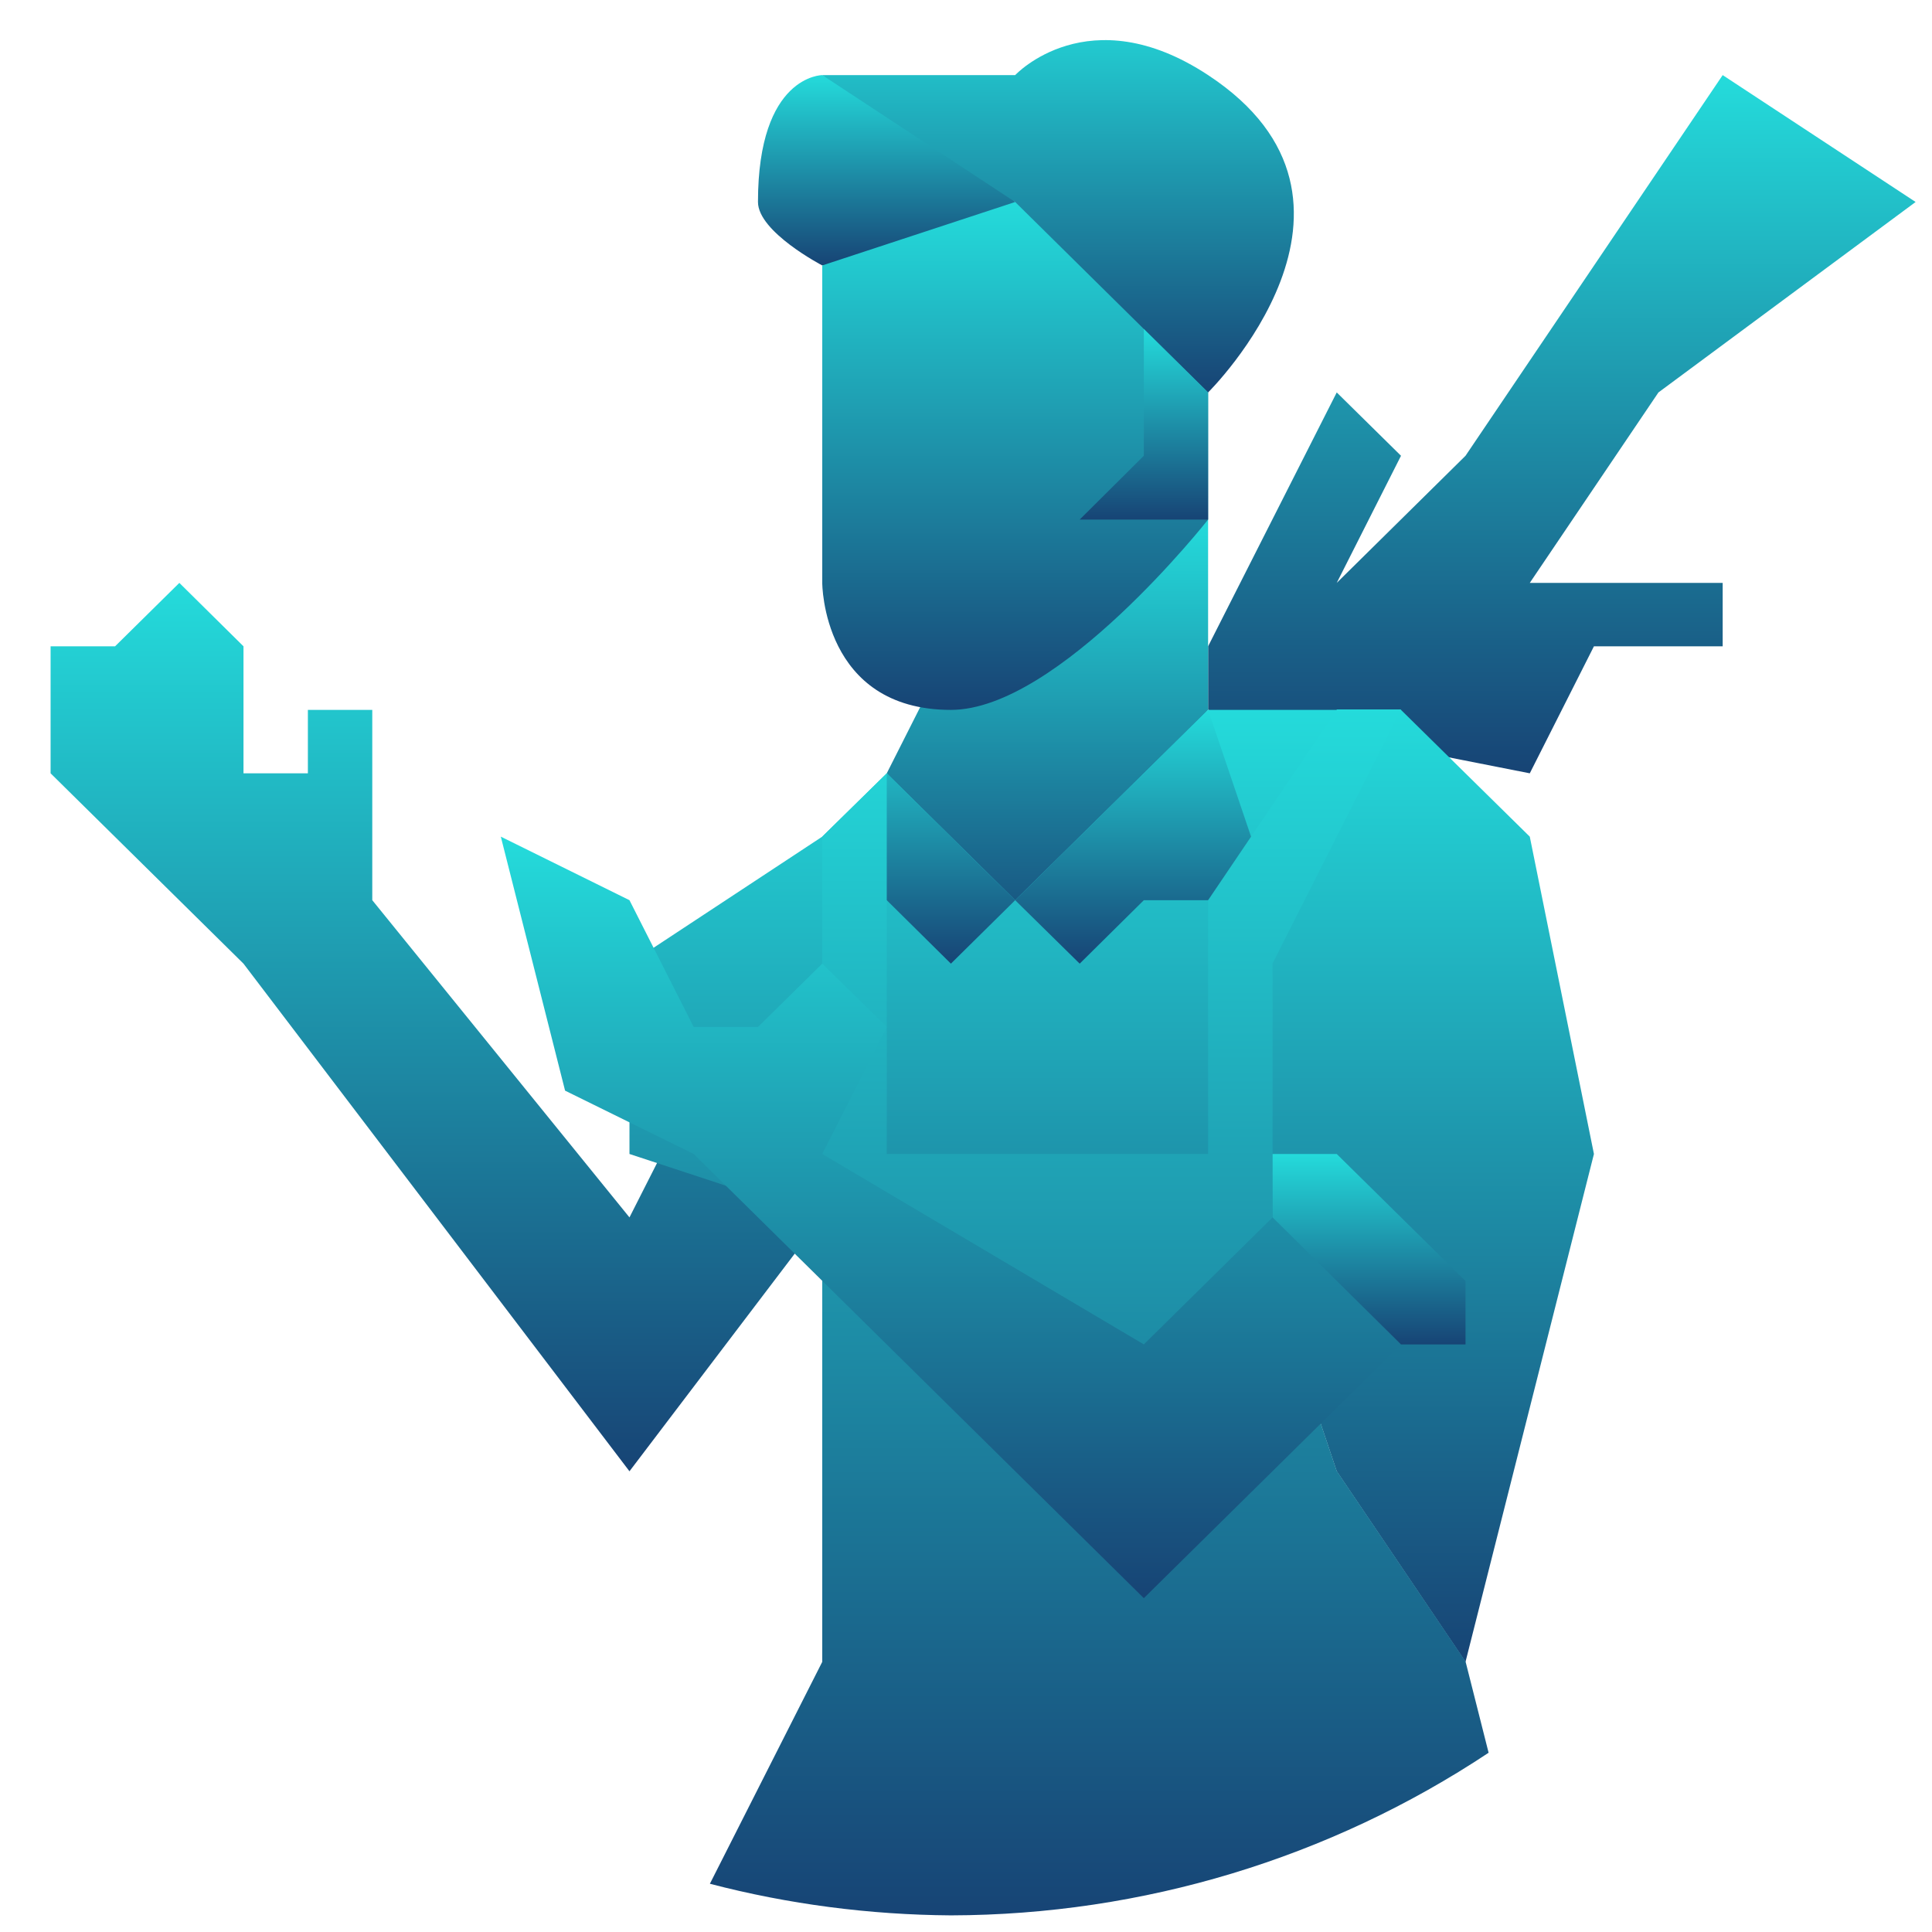 <svg xmlns="http://www.w3.org/2000/svg" xmlns:xlink="http://www.w3.org/1999/xlink" width="64" height="64" viewBox="0 0 64 64" version="1.1"><defs><linearGradient id="linear0" x1="0%" x2="0%" y1="0%" y2="100%"><stop offset="0%" style="stop-color:#24dbdb; stop-opacity:1"/><stop offset="100%" style="stop-color:#174475; stop-opacity:1"/></linearGradient></defs><g id="surface1"><path style=" stroke:none;fill-rule:nonzero;fill:url(#linear0);" d="M 40.02 21.41 L 44.281 13 L 46.41 15.098 L 44.281 19.309 L 48.547 15.098 L 57.066 2.488 L 63.457 6.691 L 54.938 13 L 50.676 19.309 L 57.066 19.309 L 57.066 21.41 L 52.801 21.41 L 50.676 25.617 L 40.02 23.516 Z M 40.02 21.41 "/><path style=" stroke:none;fill-rule:nonzero;fill:url(#linear0);" d="M 27.238 40.328 L 20.852 48.738 L 8.066 31.922 L 1.676 25.617 L 1.676 21.41 L 3.812 21.41 L 5.941 19.309 L 8.066 21.41 L 8.066 25.617 L 10.199 25.617 L 10.199 23.516 L 12.332 23.516 L 12.332 29.82 L 20.852 40.328 L 22.98 36.129 Z M 27.238 40.328 "/><path style=" stroke:none;fill-rule:nonzero;fill:url(#linear0);" d="M 29.375 25.617 L 31.5 21.41 L 31.5 19.309 L 40.02 17.211 L 40.02 23.516 L 33.629 31.922 Z M 29.375 25.617 "/><path style=" stroke:none;fill-rule:nonzero;fill:url(#linear0);" d="M 20.852 38.227 L 27.238 40.328 L 37.891 40.328 L 42.156 42.434 L 44.281 48.738 L 48.547 55.051 L 52.801 38.227 L 50.676 27.715 L 46.41 23.516 L 40.02 23.516 L 33.629 29.82 L 29.375 25.617 L 27.238 27.715 L 20.852 31.922 Z M 20.852 38.227 "/><path style=" stroke:none;fill-rule:nonzero;fill:url(#linear0);" d="M 29.375 25.617 L 27.238 29.82 L 29.375 29.82 L 31.5 31.922 L 33.629 29.82 L 35.766 31.922 L 37.891 29.82 L 42.156 29.82 L 40.02 23.516 L 33.629 29.82 Z M 29.375 25.617 "/><path style=" stroke:none;fill-rule:nonzero;fill:url(#linear0);" d="M 44.281 23.516 L 40.02 29.82 L 40.02 38.227 L 29.375 38.227 L 29.375 25.617 L 27.238 27.715 L 27.238 55.051 L 23.516 62.402 C 26.121 63.082 28.805 63.43 31.5 63.449 C 37.848 63.434 44.043 61.562 49.312 58.062 L 48.547 55.035 L 44.281 48.727 L 42.156 42.422 L 42.156 31.914 L 46.414 23.5 L 44.281 23.5 Z M 44.281 23.516 "/><path style=" stroke:none;fill-rule:nonzero;fill:url(#linear0);" d="M 46.41 44.535 L 37.891 52.941 L 22.98 38.227 L 18.719 36.129 L 16.59 27.715 L 20.852 29.82 L 22.98 34.02 L 25.109 34.02 L 27.238 31.922 L 29.375 34.02 L 27.238 38.227 L 37.891 44.535 L 42.156 40.328 C 42.156 40.328 44.281 38.227 46.41 40.328 C 48.547 42.434 46.41 44.535 46.41 44.535 Z M 46.41 44.535 "/><path style=" stroke:none;fill-rule:nonzero;fill:url(#linear0);" d="M 27.238 8.793 C 27.238 8.793 25.109 7.684 25.109 6.691 C 25.109 2.488 27.238 2.488 27.238 2.488 L 31.5 4.594 L 35.766 8.793 Z M 27.238 8.793 "/><path style=" stroke:none;fill-rule:nonzero;fill:url(#linear0);" d="M 31.5 23.516 C 35.059 23.516 40.02 17.211 40.02 17.211 L 40.02 8.793 L 33.629 6.691 L 27.238 8.793 L 27.238 19.309 C 27.238 19.309 27.238 23.516 31.5 23.516 Z M 31.5 23.516 "/><path style=" stroke:none;fill-rule:nonzero;fill:url(#linear0);" d="M 27.238 2.488 L 33.629 2.488 C 33.629 2.488 36.059 -0.121 40.02 2.488 C 46.41 6.691 40.02 13 40.02 13 L 33.629 6.691 Z M 27.238 2.488 "/><path style=" stroke:none;fill-rule:nonzero;fill:url(#linear0);" d="M 42.156 40.328 L 46.41 44.535 L 48.547 44.535 L 48.547 42.434 L 44.281 38.227 L 42.156 38.227 Z M 42.156 40.328 "/><path style=" stroke:none;fill-rule:nonzero;fill:url(#linear0);" d="M 37.891 10.898 L 37.891 15.098 L 35.766 17.211 L 40.02 17.211 L 40.02 13 Z M 37.891 10.898 "/></g></svg>
